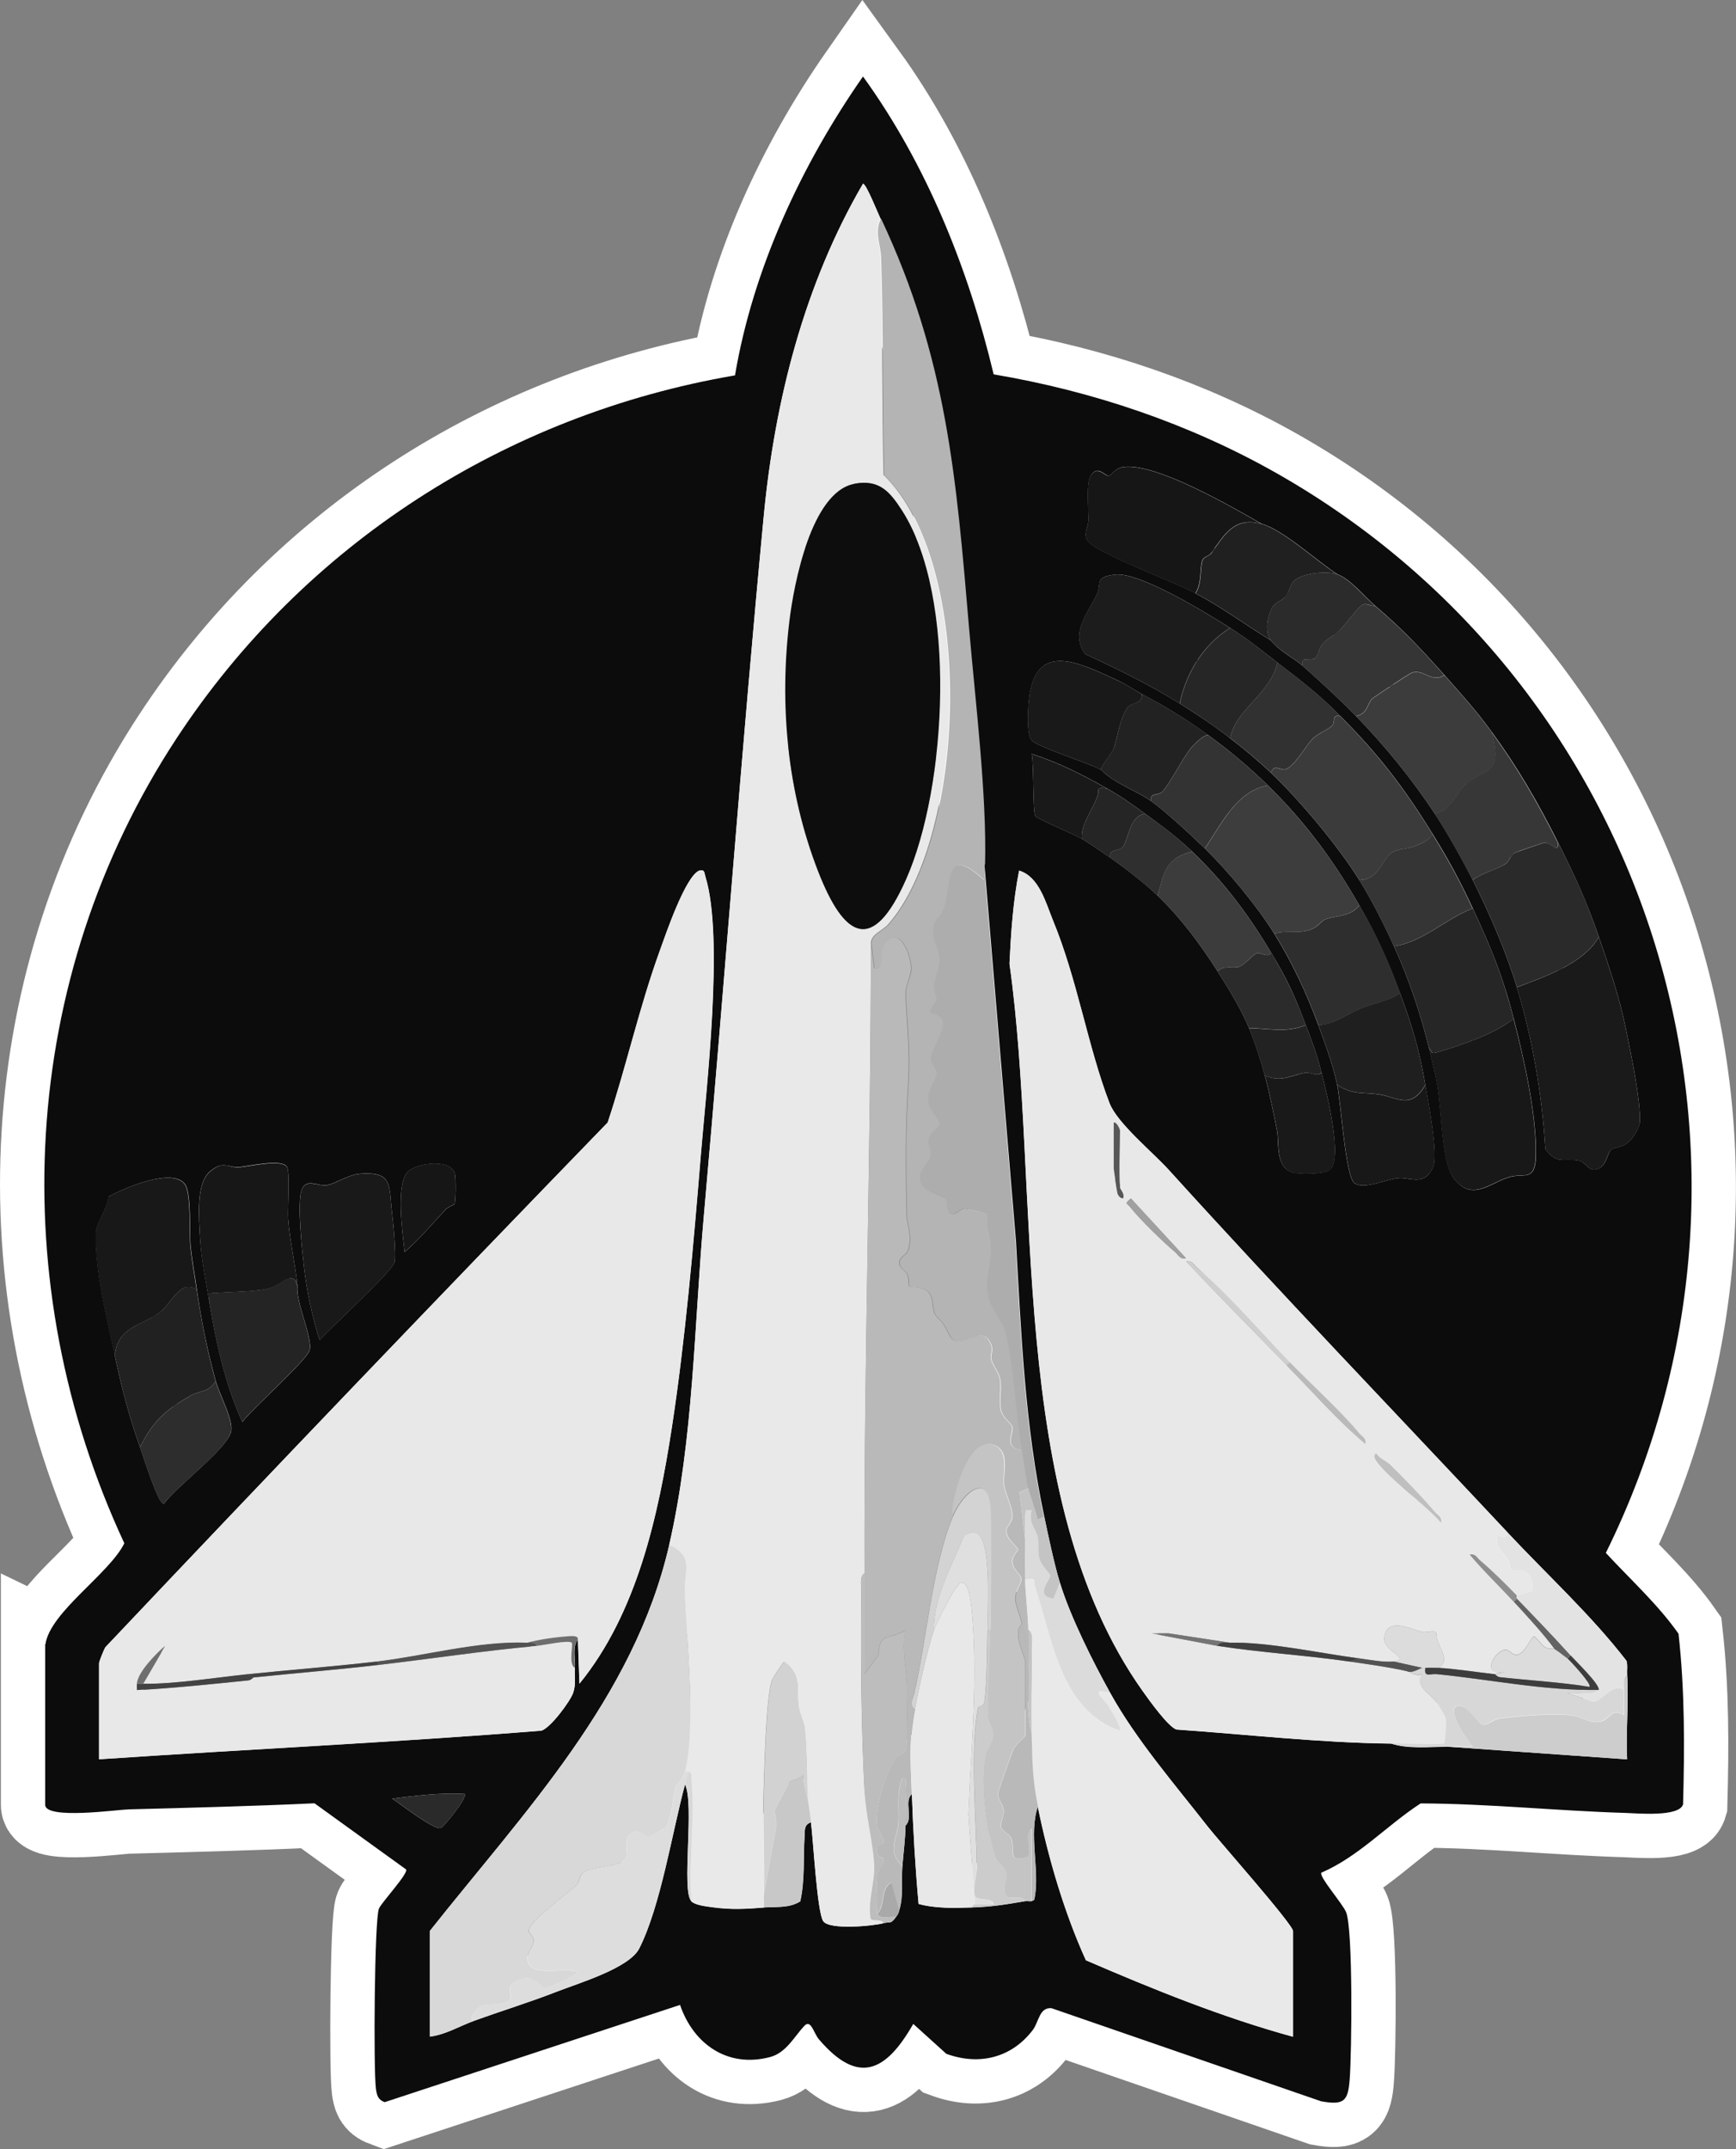 <?xml version="1.0" encoding="UTF-8"?><svg id="Layer_1" xmlns="http://www.w3.org/2000/svg" viewBox="0 0 137.11 169.71"><rect x="0" y="0" width="137.11" height="169.71" fill="#808080" stroke="none"/><defs><style>.cls-1{fill:#d8d8d8;}.cls-2{fill:#3b3b3b;}.cls-3{fill:#181818;}.cls-4{fill:#252525;}.cls-5{fill:#bdbdbd;}.cls-6{fill:#6f6f6f;}.cls-7{fill:#b4b4b4;}.cls-8{fill:#333;}.cls-9{fill:#313131;}.cls-10{fill:#575757;}.cls-11{fill:#2b2b2b;}.cls-12{fill:#434343;}.cls-13{fill:#a9a9a9;}.cls-14{fill:#636363;}.cls-15{fill:#747474;}.cls-16{fill:#b9b9b9;}.cls-17{fill:#3d3d3d;}.cls-18{fill:#191919;}.cls-19{fill:#1f1f1f;}.cls-20{fill:#262626;}.cls-21{fill:#1c1c1c;}.cls-22{fill:#ccc;}.cls-23{fill:#0d0d0d;}.cls-24{fill:#dfdfdf;}.cls-25{fill:#c4c4c4;}.cls-26{fill:#ddd;}.cls-27{fill:#3c3c3c;}.cls-28{fill:#cdcdcd;}.cls-29{fill:#bababa;}.cls-30{fill:#a0a0a0;}.cls-31{fill:#cecece;}.cls-32{fill:#222;}.cls-33{fill:#d3d3d3;}.cls-34{fill:#adadad;}.cls-35{fill:#1a1a1a;}.cls-36{fill:#202020;}.cls-37{fill:#242424;}.cls-38{fill:#373737;}.cls-39{fill:#2f2f2f;}.cls-40{fill:#404040;}.cls-41{fill:#525252;}.cls-42{fill:#e9e9e9;}.cls-43{fill:#8e8e8e;}.cls-44{fill:#dbdbdb;}.cls-45{fill:#dcdcdc;}.cls-46{fill:#353535;}.cls-47{fill:#c8c8c8;}.cls-48{fill:#e3e3e3;}.cls-49{fill:#d2d2d2;}.cls-50{fill:#2e2e2e;}.cls-51{fill:#2a2a2a;}.cls-52{fill:#212121;}.cls-53{fill:#6e6e6e;}.cls-54{stroke:#fff;stroke-miterlimit:10;stroke-width:7px;}.cls-54,.cls-55{fill:#0c0c0c;}.cls-56{fill:#d7d7d7;}.cls-57{fill:#e8e8e8;}.cls-58{fill:#2d2d2d;}.cls-59{fill:#bfbfbf;}.cls-60{fill:#161616;}.cls-61{fill:#171717;}.cls-62{fill:#535353;}</style></defs><path class="cls-54" d="M3.59,129.83c.36-2.53,5.05-5.57,6.23-7.97C.26,101.33,1.48,77.29,13.94,58.31c10.06-15.32,26-25.57,44.11-28.67,1.42-8.41,5.25-16.64,10.11-23.6,5.02,6.94,8.32,15.16,10.32,23.52,7.82,1.32,15.43,3.89,22.32,7.79,29.89,16.94,41.33,54.31,26.03,85.27,1.93,2.09,4.11,4.06,5.74,6.38.5,4.47.48,8.97.36,13.47-.3,1.02-3.6.71-4.57.68-5.37-.16-10.75-.73-16.16-.75-2.66,1.73-4.89,4.2-7.84,5.47-.21.3,1.71,2.48,1.96,3.13.55,1.4.44,11.11.28,13.17-.13,1.73-.43,2.08-2.26,1.75l-21.29-7.35c-.97-.09-1,1.09-1.48,1.72-1.67,2.2-4.24,2.83-6.83,1.88l-2.61-2.36c-2.16,3.78-4.34,4.86-7.45,1.22-.42-.49-.63-1.63-1.16-1.06-.78.83-1.43,2.13-2.71,2.46-3.37.88-6.05-1.05-7.1-4.12l-23.33,7.68c-.54-.2-.62-.56-.69-1.07-.2-1.49-.12-13.38.24-14.22.22-.5,2.36-2.8,2.14-3.09l-7.23-5.22c-4.91.23-9.78.35-14.69.48-.85.02-6.58.83-6.58-.36v-12.69ZM52.86,121.99c-2.79,12.1-11.46,21.07-18.91,30.48v8.34c1.24-.15,2.34-.83,3.48-1.24,2.17-.79,4.38-1.46,6.53-2.3,1.76-.68,5.75-1.87,6.53-3.42,1.69-3.34,2.6-9.19,3.61-12.94.77,1.47-.3,8.4.5,9.21.3.31,1.19.4,1.65.47,1.49.21,2.65.14,4.07.03.96-.07,2,.07,2.88-.48.38-1.69.23-3.42.34-5.13.03-.46-.06-.93.51-1.11.18,1.37.49,7.1.97,7.8s3.89.38,4.75.16c.56-.15.55.12,1-.5.15-.21.17-.24.25-.5.36-1.16.16-2.32.25-3.48s.22-2.05.25-3.23c.64-.58-.15-1.9.5-2.49.1,2.89.27,5.81.53,8.68,1.36.37,2.8.32,4.2.28,1.59-.05,2.69-.24,4.23-.5.16-.03.39.04.5,0,.25-.11.21-.1.25-.36.38-2.08-.5-5.01.24-7.1.82,4.03,2.1,8.39,3.8,12.13,5.33,2.3,10.75,4.5,16.36,6.04v-8.34c0-.53-5.84-7.11-6.71-8.22-2.65-3.39-5.66-6.85-7.72-10.57-1.38-2.48-3.16-6.02-3.98-8.71-.45-1.45-.92-3.69-1.24-5.23-1.53-7.14-1.83-14.48-2.24-21.77l-2.49-29.74c.16-5.46-.77-12.93-1.25-18.54-1.02-11.99-1.75-21.43-6.97-32.48-.2-.42-1.12-2.73-1.37-2.73-4.63,7.94-6.97,17.12-7.84,26.25-1.75,18.38-3.09,36.84-4.73,55.24-.76,8.54-.81,17.64-2.74,26ZM94.42,46.85c2.07,1.09,3.98,2.51,5.97,3.73.64.84,1.75,1.34,2.49,1.99,1.4,1.24,2.93,2.64,4.23,3.98,2.28,2.35,4.42,4.97,6.22,7.71,1.04,1.58,2.13,3.54,2.99,5.23,1.31,2.61,2.64,5.67,3.48,8.46,1.24,4.09,1.99,8.49,2.25,12.76.9,1.28,1.48.72,2.6.92.71.13.77,1,1.62.63.64-.28.68-1.27,1-1.5s.79-.08,1.38-.61c.34-.3.86-1.14.87-1.62.04-1.81-.7-5.26-1.08-7.16-.52-2.59-1.32-4.94-2.17-7.41-1-2.9-1.87-4.76-3.23-7.47-1.58-3.13-3.16-5.88-5.23-8.71-1.27-1.74-2.34-2.91-3.73-4.48-1.91-2.13-3.25-3.58-5.47-5.47-.83-.71-1.97-2.13-2.99-2.49-1.58-1.02-4.26-3.5-5.97-3.98-2.39-1.35-8.19-4.75-10.83-4.5-.78.07-1.04.7-1.24.71-.33.02-.84-.85-1.39-.08-.44.61-.21,2.62-.22,3.51,0,.66-.46,1.18-.03,1.74.71.94,6.89,3.25,8.48,4.09ZM97.15,49.58c-1.82-1.15-7.13-4.42-9.05-4.21-1.72.18-1.07.69-1.46,1.54-.69,1.51-2.14,3.03-.94,4.73,2.56,1.19,5.08,2.41,7.48,3.91,1.34.84,2.74,1.77,3.98,2.74,1.08.84,2.24,1.79,3.23,2.74,2.3,2.19,5.29,5.77,6.97,8.46,1,1.6,1.96,3.51,2.74,5.23,1.15,2.54,2.08,5.25,2.74,7.96.25,1.04.53,2.09.71,3.15.3,1.81.33,5.77,1.17,7.04,1.44,2.17,2.96.52,4.52.07,1.15-.33,2.02.4,2.07-1.68.07-3.19-.95-7.7-1.75-10.81-.87-3.38-1.79-5.61-3.23-8.71-1.08-2.31-1.9-3.82-3.23-5.97-2.25-3.63-4.21-6.19-7.22-9.21-1.8-1.81-3.02-2.73-4.98-4.23-1.34-1.03-2.22-1.78-3.73-2.74ZM90.19,54.81c-.62-.33-1.15-.72-1.82-1.04-3.31-1.53-6.78-3.31-7.14,1.9-.05.66-.12,2.31.23,2.77.41.52,4.59,1.83,5.5,2.34,1.06,1.1,2.83,1.65,3.98,2.49s3.14,2.66,4.23,3.73c1.87,1.84,4.08,4.5,5.47,6.72s2.59,4.79,3.48,7.22c.56,1.52,1.16,3.14,1.49,4.73.29,1.38.65,7.19,1.35,7.74.75.58,2.52-.34,3.6-.39.85-.04,1.98.65,2.63-.89.41-.97-.4-5.19-.62-6.47-.47-2.79-1.02-4.59-1.99-7.22-.97-2.62-1.84-4.54-3.23-6.97-2.02-3.52-4.31-6.62-7.22-9.46-1.47-1.44-3.06-2.77-4.73-3.98s-3.4-2.27-5.23-3.23ZM87.45,62.27c-1.91-1.08-3.86-2.08-5.97-2.74.19.83.07,4.52.3,4.92.1.18,3.1,1.45,3.68,1.79.67.4,1.58,1.03,2.24,1.49,1.17.82,2.72,2.01,3.73,2.99,1.83,1.76,3.37,3.83,4.73,5.97.9,1.41,1.84,2.94,2.49,4.48.44,1.04.95,2.63,1.24,3.73.37,1.37.69,2.97.97,4.38.17.86-.15,2.88,1.19,3.29.52.16,2.55.15,2.96-.18,1.12-.88-.31-6.4-.65-7.74-.39-1.58-.7-2.3-1.24-3.73-.91-2.4-1.42-3.52-2.74-5.72-1.78-2.98-3.71-5.56-6.22-7.96-1.28-1.22-2.33-1.97-3.73-2.99-1.05-.76-1.84-1.34-2.99-1.99ZM45.65,129.46l.12,3.48c4.56-5.6,6.23-13.29,7.31-20.31,1.05-6.87,1.7-14.42,2.27-21.37.45-5.42,1.84-17.24.37-22.03-.1-.32-.04-.6-.49-.49-1.1.45-2.66,5.07-3.12,6.34-1.61,4.44-2.63,9.07-4.11,13.55-13.31,13.73-26.54,27.54-39.68,41.44-.11.18-.49,1.13-.49,1.25v7.59c11.65-.79,23.3-1.33,34.94-2.26.74-.24,2.27-2.33,2.5-2.98.25-.72.08-1.29.14-1.98.05-.73-.23-1.68.25-2.24ZM109.85,137.67c1.32.45,3.07.27,4.48.25l14.18,1c-.11-2.2.14-4.53,0-6.72-.02-.35.05-.71-.05-1.06-2.79-3.61-6.27-6.8-9.4-10.14-8.92-9.51-17.99-18.95-26.75-28.62-1.25-1.38-4.07-3.69-4.68-5.27-1.73-4.51-2.52-9.73-4.47-14.44-.56-1.37-1.09-3.45-2.67-3.92-.48,2.42-.64,4.88-.76,7.35,2.51,17.82-.32,42.17,10.51,57.42.48.68,2.03,2.85,2.68,3.05,5.63.39,11.3,1.04,16.93,1.11ZM16.53,102.83c.55,3.2,1.25,6.49,2.61,9.45.75-1.01,5.08-4.86,5.31-5.65.28-.95-1.1-3.81-.95-5.05-.18-1.78-.61-3.57-.74-5.35-.06-.83.18-3.7-.11-4.12-.44-.63-2.98-.03-3.75.04-.9.07-1.28-.56-2.34.37-1.11.98-.84,3.74-.76,5.2.09,1.68.47,3.5.74,5.1ZM35.89,95.07c.12-.2.12-1.97.05-2.31-.23-1.3-2.89-.95-3.66-.3-1.08.92-.47,4.99-.32,6.4,1.18-1.02,2.18-2.23,3.24-3.36.21-.22.63-.33.69-.42ZM25.24,105.82c.87-.98,5.68-5.37,5.92-6.15.15-.49-.11-3.23-.2-3.93-.26-2.13.12-3.26-2.54-3.06-.91.07-1.96.8-2.62.9-.71.11-1.67-.64-2,.46s.05,4.6.2,5.92c.22,1.98.65,3.95,1.24,5.85ZM9.07,107.06c.58,2.67,1.07,4.62,1.99,7.22.22.61,1.43,4.48,1.87,4.47.98-1.35,4.9-4.27,5.31-5.65.26-.9-.89-2.93-1.2-4.05-.65-2.34-1.15-4.8-1.49-7.22-.16-1.11-.37-2.25-.49-3.36-.11-1.01.09-4.31-.47-5-1.05-1.29-4.82.37-6.01,1.01-.09,1.03-1,2.08-1.01,2.99-.03,3.05.87,6.62,1.52,9.59ZM36.69,141.65c-1.92-.11-3.82.14-5.72.37.66.42,3.23,2.44,3.82,2.33.25-.05,2.17-2.45,1.9-2.7Z"/><path class="cls-55" d="M3.59,129.83c.36-2.53,5.05-5.57,6.23-7.97C.26,101.33,1.48,77.29,13.94,58.31c10.06-15.32,26-25.57,44.11-28.67,1.42-8.41,5.25-16.64,10.11-23.6,5.02,6.94,8.32,15.16,10.32,23.52,7.82,1.32,15.43,3.89,22.32,7.79,29.89,16.94,41.33,54.31,26.03,85.27,1.93,2.09,4.11,4.06,5.74,6.38.5,4.47.48,8.97.36,13.47-.3,1.02-3.6.71-4.57.68-5.37-.16-10.75-.73-16.16-.75-2.66,1.73-4.89,4.2-7.84,5.47-.21.3,1.71,2.48,1.96,3.13.55,1.4.44,11.11.28,13.17-.13,1.73-.43,2.08-2.26,1.75l-21.29-7.35c-.97-.09-1,1.09-1.48,1.72-1.67,2.2-4.24,2.83-6.83,1.88l-2.61-2.36c-2.16,3.78-4.34,4.86-7.45,1.22-.42-.49-.63-1.63-1.16-1.06-.78.83-1.43,2.13-2.71,2.46-3.37.88-6.05-1.05-7.1-4.12l-23.33,7.68c-.54-.2-.62-.56-.69-1.07-.2-1.49-.12-13.38.24-14.22.22-.5,2.36-2.8,2.14-3.09l-7.23-5.22c-4.91.23-9.78.35-14.69.48-.85.02-6.58.83-6.58-.36v-12.69ZM52.86,121.99c-2.79,12.1-11.46,21.07-18.91,30.48v8.34c1.24-.15,2.34-.83,3.48-1.24,2.17-.79,4.38-1.46,6.53-2.3,1.76-.68,5.75-1.87,6.53-3.42,1.69-3.34,2.6-9.19,3.61-12.94.77,1.47-.3,8.4.5,9.21.3.31,1.19.4,1.65.47,1.49.21,2.65.14,4.07.03.96-.07,2,.07,2.88-.48.38-1.69.23-3.42.34-5.13.03-.46-.06-.93.51-1.11.18,1.37.49,7.1.97,7.8s3.89.38,4.75.16c.56-.15.55.12,1-.5.15-.21.17-.24.25-.5.36-1.16.16-2.32.25-3.48s.22-2.05.25-3.23c.64-.58-.15-1.9.5-2.49.1,2.89.27,5.81.53,8.68,1.36.37,2.8.32,4.2.28,1.59-.05,2.69-.24,4.23-.5.16-.03.39.04.5,0,.25-.11.21-.1.25-.36.38-2.08-.5-5.01.24-7.1.82,4.03,2.1,8.39,3.8,12.13,5.33,2.3,10.75,4.5,16.36,6.04v-8.34c0-.53-5.84-7.11-6.71-8.22-2.65-3.39-5.66-6.85-7.72-10.57-1.38-2.48-3.16-6.02-3.98-8.71-.45-1.45-.92-3.69-1.24-5.23-1.53-7.14-1.83-14.48-2.24-21.77l-2.49-29.74c.16-5.46-.77-12.93-1.25-18.54-1.02-11.99-1.75-21.43-6.97-32.48-.2-.42-1.12-2.73-1.37-2.73-4.63,7.94-6.97,17.12-7.84,26.25-1.75,18.38-3.09,36.84-4.73,55.24-.76,8.54-.81,17.64-2.74,26ZM94.42,46.85c2.07,1.09,3.98,2.51,5.97,3.73.64.84,1.75,1.34,2.49,1.99,1.4,1.24,2.93,2.64,4.23,3.98,2.28,2.35,4.42,4.97,6.22,7.71,1.04,1.58,2.13,3.54,2.99,5.23,1.31,2.61,2.64,5.67,3.48,8.46,1.24,4.09,1.99,8.49,2.25,12.76.9,1.28,1.48.72,2.6.92.71.13.77,1,1.62.63.64-.28.68-1.27,1-1.5s.79-.08,1.38-.61c.34-.3.86-1.14.87-1.62.04-1.81-.7-5.26-1.08-7.16-.52-2.59-1.32-4.94-2.17-7.41-1-2.9-1.87-4.76-3.23-7.47-1.58-3.13-3.16-5.88-5.23-8.71-1.27-1.74-2.34-2.91-3.73-4.48-1.91-2.13-3.25-3.58-5.47-5.47-.83-.71-1.97-2.13-2.99-2.49-1.58-1.02-4.26-3.5-5.97-3.98-2.39-1.35-8.19-4.75-10.83-4.5-.78.07-1.04.7-1.24.71-.33.02-.84-.85-1.39-.08-.44.61-.21,2.62-.22,3.51,0,.66-.46,1.18-.03,1.74.71.94,6.89,3.25,8.48,4.09ZM97.15,49.58c-1.82-1.15-7.13-4.42-9.05-4.21-1.72.18-1.07.69-1.46,1.54-.69,1.51-2.14,3.03-.94,4.73,2.56,1.19,5.08,2.41,7.48,3.91,1.34.84,2.74,1.77,3.98,2.74,1.08.84,2.24,1.79,3.23,2.74,2.3,2.19,5.29,5.77,6.97,8.46,1,1.6,1.96,3.51,2.74,5.23,1.15,2.54,2.08,5.25,2.74,7.96.25,1.04.53,2.09.71,3.15.3,1.81.33,5.77,1.17,7.04,1.44,2.17,2.96.52,4.52.07,1.15-.33,2.02.4,2.07-1.68.07-3.19-.95-7.7-1.75-10.81-.87-3.38-1.79-5.61-3.23-8.71-1.08-2.31-1.9-3.82-3.23-5.97-2.25-3.63-4.21-6.19-7.22-9.21-1.8-1.81-3.02-2.73-4.98-4.23-1.34-1.03-2.22-1.78-3.73-2.74ZM90.19,54.81c-.62-.33-1.15-.72-1.82-1.04-3.31-1.53-6.78-3.31-7.14,1.9-.05.66-.12,2.31.23,2.77.41.52,4.59,1.83,5.5,2.34,1.06,1.1,2.83,1.65,3.98,2.49s3.14,2.66,4.23,3.73c1.87,1.84,4.08,4.5,5.47,6.72s2.59,4.79,3.48,7.22c.56,1.52,1.16,3.14,1.49,4.73.29,1.38.65,7.19,1.35,7.74.75.58,2.52-.34,3.6-.39.85-.04,1.98.65,2.63-.89.41-.97-.4-5.19-.62-6.47-.47-2.79-1.02-4.59-1.99-7.22-.97-2.62-1.84-4.54-3.23-6.97-2.02-3.52-4.31-6.62-7.22-9.46-1.47-1.44-3.06-2.77-4.73-3.98s-3.4-2.27-5.23-3.23ZM87.45,62.27c-1.91-1.08-3.86-2.08-5.97-2.74.19.83.07,4.52.3,4.92.1.18,3.1,1.45,3.68,1.79.67.4,1.58,1.03,2.24,1.49,1.17.82,2.72,2.01,3.73,2.99,1.83,1.76,3.37,3.83,4.73,5.97.9,1.41,1.84,2.94,2.49,4.48.44,1.04.95,2.63,1.24,3.73.37,1.37.69,2.97.97,4.38.17.86-.15,2.88,1.19,3.29.52.16,2.55.15,2.96-.18,1.12-.88-.31-6.4-.65-7.74-.39-1.58-.7-2.3-1.24-3.73-.91-2.4-1.42-3.52-2.74-5.72-1.78-2.98-3.71-5.56-6.22-7.96-1.28-1.22-2.33-1.97-3.73-2.99-1.05-.76-1.84-1.34-2.99-1.99ZM45.65,129.46l.12,3.48c4.56-5.6,6.23-13.29,7.31-20.31,1.05-6.87,1.7-14.42,2.27-21.37.45-5.42,1.84-17.24.37-22.03-.1-.32-.04-.6-.49-.49-1.1.45-2.66,5.07-3.12,6.34-1.61,4.44-2.63,9.07-4.11,13.55-13.31,13.73-26.54,27.54-39.68,41.44-.11.18-.49,1.13-.49,1.25v7.59c11.65-.79,23.3-1.33,34.94-2.26.74-.24,2.27-2.33,2.5-2.98.25-.72.08-1.29.14-1.98.05-.73-.23-1.68.25-2.24ZM109.85,137.67c1.32.45,3.07.27,4.48.25l14.18,1c-.11-2.2.14-4.53,0-6.72-.02-.35.05-.71-.05-1.06-2.79-3.61-6.27-6.8-9.4-10.14-8.92-9.51-17.99-18.95-26.75-28.62-1.25-1.38-4.07-3.69-4.68-5.27-1.73-4.51-2.52-9.73-4.47-14.44-.56-1.37-1.09-3.45-2.67-3.92-.48,2.42-.64,4.88-.76,7.35,2.51,17.82-.32,42.17,10.51,57.42.48.68,2.03,2.85,2.68,3.05,5.63.39,11.3,1.04,16.93,1.11ZM16.53,102.83c.55,3.2,1.25,6.49,2.61,9.45.75-1.01,5.08-4.86,5.31-5.65.28-.95-1.1-3.81-.95-5.05-.18-1.78-.61-3.57-.74-5.35-.06-.83.18-3.7-.11-4.12-.44-.63-2.98-.03-3.75.04-.9.07-1.28-.56-2.34.37-1.11.98-.84,3.74-.76,5.2.09,1.68.47,3.5.74,5.1ZM35.89,95.07c.12-.2.12-1.97.05-2.31-.23-1.3-2.89-.95-3.66-.3-1.08.92-.47,4.99-.32,6.4,1.18-1.02,2.18-2.23,3.24-3.36.21-.22.63-.33.69-.42ZM25.24,105.82c.87-.98,5.68-5.37,5.92-6.15.15-.49-.11-3.23-.2-3.93-.26-2.13.12-3.26-2.54-3.06-.91.07-1.96.8-2.62.9-.71.11-1.67-.64-2,.46s.05,4.6.2,5.92c.22,1.98.65,3.95,1.24,5.85ZM9.07,107.06c.58,2.67,1.07,4.62,1.99,7.22.22.61,1.43,4.48,1.87,4.47.98-1.35,4.9-4.27,5.31-5.65.26-.9-.89-2.93-1.2-4.05-.65-2.34-1.15-4.8-1.49-7.22-.16-1.11-.37-2.25-.49-3.36-.11-1.01.09-4.31-.47-5-1.05-1.29-4.82.37-6.01,1.01-.09,1.03-1,2.08-1.01,2.99-.03,3.05.87,6.62,1.52,9.59ZM36.69,141.65c-1.92-.11-3.82.14-5.72.37.66.42,3.23,2.44,3.82,2.33.25-.05,2.17-2.45,1.9-2.7Z"/><path class="cls-57" d="M45.4,131.7c-.05.69.11,1.27-.14,1.98-.22.65-1.76,2.74-2.5,2.98-11.64.93-23.29,1.47-34.94,2.26v-7.59c0-.13.38-1.07.49-1.25,13.14-13.89,26.37-27.7,39.68-41.44,1.49-4.48,2.5-9.11,4.11-13.55.46-1.27,2.02-5.88,3.12-6.34.45-.11.39.17.49.49,1.47,4.78.07,16.61-.37,22.03-.57,6.94-1.22,14.5-2.27,21.37-1.07,7.02-2.75,14.72-7.31,20.31l-.12-3.48c.06-.36-.59-.27-.87-.25-.9.06-2.25.25-3.11.5-3.88-.15-8.16,1.06-11.94,1.49-3.38.39-6.82.65-10.2,1-2.51.26-5.77.78-8.21.75l1.74-2.99c-.72.59-2.17,2.09-2.24,2.99-.01.16,0,.33,0,.5,2.93-.16,5.88-.47,8.81-.77.21-.02.35-.22.4-.23,3.3-.34,6.64-.61,9.95-1,4.15-.48,8.28-1.12,12.44-1.49.52-.05,2.51-.48,2.74-.25.15.15-.29,1.69.25,1.99Z"/><path class="cls-42" d="M69.53,17.23c-.55,1.1-.02,2.05.01,3.1.19,5.71.11,11.46.24,17.17,7.23,6.99,6.53,28.44.38,35.47-.49.56-1.34.76-1.38,1.49,0,16.58-.55,33.19-.5,49.77-.41.26-.25.94-.25,1.37-.06,5.07-.02,10.87.26,15.93.1,1.85.75,4.29.76,5.98.01,1.21-.52,2.67-.29,3.96.06.31.89-.01,1.01.39-.86.23-4.26.55-4.75-.16s-.79-6.44-.97-7.8c-.08-.59-.15-1.16-.25-1.74-.12-1.77-.06-3.86-.25-5.6-.07-.66-.39-1.16-.48-1.76-.22-1.38.32-2.52-1.14-3.58-.09,0-.93,1.32-.98,1.5-.47,1.49-.59,7.21-.65,9.06-.08,2.61.08,5.24.01,7.85-.05.3.04.68,0,1-1.43.11-2.58.18-4.07-.03-.46-.06-1.34-.16-1.65-.47-.23-3.08.3-6.57.01-9.6-.02-.23.05-.58-.26-.61h-.25c.89-3.41.13-10.57-.02-14.31-.06-1.45.78-2.71-1.22-3.6,1.93-8.36,1.98-17.46,2.74-26,1.63-18.4,2.98-36.86,4.73-55.24.87-9.13,3.2-18.31,7.84-26.25.25,0,1.17,2.31,1.37,2.73ZM67.48,38.2c-3.4.63-4.78,7.92-5.13,10.79-.81,6.68-.17,13.53,2.27,19.81,2.07,5.31,4.31,6.57,6.95.6,3.22-7.27,4.06-22.29-.34-29.11-.97-1.5-1.81-2.46-3.75-2.1Z"/><path class="cls-57" d="M119.05,121c-.1.63-.73.21-.74.25-.43.84.42,1.38.76,1.86.18.27.2.77.27.83.35.29,1.63-.54,1.71,1.65l-1.25.38c-.79-.82-2-2.02-2.86-2.74-.28-.24-.4-.6-.87-.49,1.09,1.3,2.33,2.48,3.48,3.73s2.25,2.41,3.23,3.73c-.07-.04-.46.02-.73-.13s-.79-.86-.89-.86c-.22,0-.79,1.53-1.45,1.45-.27-.03-.58-.41-.79-.4-.92.06-2.11,2.26.12,1.68l-.99.25c-1.38-.15-3.19-.44-4.48-.5,1.2-.58-.22-1.77-.12-2.75-.16-.28-.75,0-1.12-.08-.95-.23-2.83-1.23-3,.49-.1,1.01,2.21,1.63.76,1.85-.92.07-1.83-.13-2.74-.25-3.09-.41-7.2-1.31-10.2-1.24l-4.85-.74h-1.36s5.22.99,5.22.99c3.46.54,6.99.74,10.45,1.24,1.44.21,3.07.43,4.48.75.32.07.72.45,1.24.25-.66.98.67,1.49,1.24,2.37.17.26.56.9.63,1.14.08.3-.06,1.89-.12,1.96-.15.15-3.63,0-4.23,0-5.64-.06-11.31-.72-16.93-1.11-.65-.2-2.19-2.36-2.68-3.05-10.82-15.25-7.99-39.6-10.51-57.42.12-2.47.28-4.93.76-7.35,1.58.47,2.11,2.55,2.67,3.92,1.94,4.72,2.74,9.94,4.47,14.44.61,1.59,3.43,3.89,4.68,5.27,8.76,9.67,17.83,19.1,26.75,28.62ZM88.45,93.75c-.1-1.42,0-3.03,0-4.48,0-.12-.31-.77-.5-.62v3.61c0,.1.26,1.78.3,1.94.05.2.22.42.44.42.15-.37-.23-.69-.25-.87ZM93.67,99.35l-4.35-4.72c-.56.46-.31.35,0,.75.73.93,2.56,2.7,3.48,3.48.28.24.4.6.87.49ZM101.63,107.81c2.05,2.09,3.99,4.31,6.22,6.22.11-.47-.26-.59-.49-.87-1.55-1.83-3.75-3.81-5.47-5.6-2.29-2.37-4.86-5.38-7.34-7.47-.28-.24-.41-.6-.87-.49,2.61,2.77,5.3,5.49,7.96,8.21ZM109.76,115.61c-.29-.28-.78-.45-1.03-.83-.18-.04-.17.26-.12.37.48,1.08,4.28,3.94,5.22,5.1.11-.47-.26-.59-.49-.87-.93-1.1-2.53-2.75-3.57-3.77Z"/><path class="cls-16" d="M68.79,74.47l.25,1.99c.89.14.29-1.08.77-1.84,1.11-1.75,2.08.64,2.14,1.75.04.67-.47,1.43-.44,2.2.11,2.35.37,4.51.21,6.97-.23,3.5-.2,6.92-.12,10.43.02.75.46,1.58.12,2.71-.1.35-.59.55-.67.84-.16.6.4.72.59,1.09.15.31.08.86.16.95.12.13,1.12-.07,1.58.54.37.49.22,1.3.45,1.66.41.65.49.29,1.08,1.56.81,1.73,2.57-1.15,3.35.86.19.49-.09.82.02,1.19.16.56.59.96.69,1.57.12.78-.11,1.64.07,2.42.14.63.83,1.01.89,1.32.1.6-.73,1.62.8,1.84.17.92.3,2.13.5,2.99l-.7.31.45,3.92c-.02.99-.02,2,0,2.99.03,1.31.22,2.6.25,3.98.01.58,0,1.16,0,1.74-.3-.68-.34-1.49-.5-2.24-.13-.62-.5-1.5-.52-1.87-.05-.74.53-1.36.47-1.7s-.69-.72-.71-1.31c-.02-.54.45-.84.45-.98,0-.2-.96-.81-.93-1.49.02-.38.5-.63.48-1.21-.01-.72-.64-1.84-.68-2.58-.05-.86.59-2.87-1.19-3.06s-2.98,4.31-2.85,5.73c-1.61,3.86-2.08,9.79-3.06,13.99-.08.36-.42.93.07,1.19-.5,2.74-.34,4.03-.25,6.72-.64.58.15,1.9-.5,2.49.02-.94.04-1.92,0-2.86-.01-.3.19-.93-.25-.87-.49,1.25-.23,2.33-.31,3.53-.09,1.29-.95,2.18.31,3.44-.09,1.16.11,2.33-.25,3.48l-.62-2.23c-.92.56-.42,1.77-1.12,2.48-.09-.26-.05-2.69.01-3.1.07-.45.56-.74.5-1.24-.01-.12-.76-.03-.51-.98.05-.17.5-.16.51-.29.06-.49-.42-.81-.5-1.25-.26-1.4.67-4.28,1.48-5.48.17-.25.69-.27.76-.53.17-.68.11-3.93.1-4.93,0-1.55-.44-3.04-.11-4.6-1.19.83-2.1.07-2.13,1.97l-1.1,1.51c0-2.65,0-5.31,0-7.96-.06-16.58.5-33.19.5-49.77Z"/><path class="cls-42" d="M80.98,124.73c.99-.12.59.04.77.58,1.38,4.11,2,9.75,6.69,11.36.21-.21-.72-1.68-.9-1.96-.38-.61-1.63-1.47.15-1.02,2.07,3.71,5.07,7.17,7.72,10.57.87,1.11,6.71,7.69,6.71,8.22v8.34c-5.61-1.54-11.03-3.74-16.36-6.04-1.7-3.74-2.98-8.09-3.8-12.13-.45-2.21-.44-3.5-.5-5.72s.03-4.57,0-6.85c0-.42.16-1.11-.25-1.37-.03-1.38-.22-2.67-.25-3.98Z"/><path class="cls-7" d="M77.75,68.25c-.01.41.01.83,0,1.24-3.14-2.88-2.53.19-3.15,2.2-.18.59-.74.9-.83,1.42-.2,1.08.49,1.81.48,2.7,0,.59-.37,1.4-.45,2.05-.05.39.26.76.18,1.16-.05.23-.62.68-.45.92.05.07.95.09,1.01.89.04.52-.98,2.24-1,2.72-.02.44.49.8.48,1.24,0,.41-.71,1.19-.69,2,.01.92.99,1.65.94,1.95-.04.25-.75.67-.87,1.14s.21.91.15,1.37c-.08.62-1.46,1.38-.53,2.53.2.24,1.65.81,1.71.89.16.21,0,1.11.44,1.2.31.06.71-.42,1.03-.45.09,0,1.75.39,1.82.46.1.1-.07.78.02,1.09.72,2.55-.35,3.4.05,5.43.19.96,1.17,2.05,1.33,2.66.71,2.78.82,6.65,1.35,9.47-1.54-.21-.7-1.24-.8-1.84-.05-.31-.74-.69-.89-1.32-.18-.78.06-1.64-.07-2.42-.1-.62-.53-1.02-.69-1.57-.11-.37.17-.7-.02-1.19-.78-2-2.54.88-3.35-.86-.6-1.28-.67-.92-1.08-1.56-.23-.36-.09-1.17-.45-1.66-.46-.61-1.45-.41-1.58-.54-.09-.09,0-.64-.16-.95-.19-.37-.75-.49-.59-1.09.08-.29.57-.49.67-.84.34-1.14-.11-1.97-.12-2.71-.08-3.51-.12-6.93.12-10.43.16-2.45-.1-4.62-.21-6.97-.04-.77.48-1.54.44-2.2-.06-1.11-1.03-3.5-2.14-1.75-.48.76.12,1.98-.77,1.84l-.25-1.99c.04-.73.88-.92,1.38-1.49,6.15-7.03,6.85-28.48-.38-35.47-.14-5.72-.05-11.46-.24-17.17-.03-1.05-.56-2-.01-3.1,5.21,11.05,5.95,20.48,6.97,32.48.48,5.61,1.4,13.08,1.25,18.54Z"/><path class="cls-1" d="M52.86,121.99c2,.89,1.17,2.15,1.22,3.6.15,3.75.91,10.9.02,14.31-.16.6-.71,1.1-.73,1.18-.19.59-.35,2.8-.83,3.24-.06.05-1.22.74-1.3.75-.29.02-.78-.7-1.37-.32-.79.5-.11,1.57-.46,2.02-.56.71-2.6.54-3.35,1.09-.33.24-.28.73-.55,1-.66.65-3.83,2.91-3.76,3.62.02.19.39.43.4.75.02.44-.55.88-.5,1.48.13,1.53,2.98.56,3.99,1.01-.25.36-2.47,1.31-2.62,1.3-.31-.03-.75-1.04-1.79-.74-1.59.46-.7,1.22-.92,1.56-.38.57-1.87.33-2.33.56-.06.03-1.17,1.02-.56,1.18-1.14.41-2.24,1.09-3.48,1.24v-8.34c7.46-9.41,16.12-18.38,18.91-30.48Z"/><path class="cls-34" d="M80.73,114.53c-.53-2.82-.64-6.68-1.35-9.47-.16-.61-1.14-1.71-1.33-2.66-.4-2.03.67-2.88-.05-5.43-.09-.31.08-.99-.02-1.09-.06-.07-1.72-.47-1.82-.46-.32.03-.72.51-1.03.45-.44-.09-.27-.99-.44-1.2-.06-.08-1.51-.64-1.71-.89-.92-1.15.45-1.9.53-2.53.06-.46-.28-.9-.15-1.37s.83-.89.87-1.14c.05-.3-.92-1.03-.94-1.95-.01-.81.69-1.58.69-2,0-.45-.49-.8-.48-1.24.02-.48,1.04-2.2,1-2.72-.06-.8-.96-.82-1.01-.89-.17-.24.4-.7.45-.92.09-.4-.23-.77-.18-1.16.08-.65.44-1.46.45-2.05.01-.88-.68-1.62-.48-2.7.1-.52.65-.82.83-1.42.62-2.01.01-5.09,3.15-2.2.01-.41,0-.83,0-1.24l2.49,29.74c.41,7.29.71,14.63,2.24,21.77l-.49.25c-.21-.85-.55-1.63-.75-2.49s-.32-2.06-.5-2.99Z"/><path class="cls-35" d="M126.27,73.97c.85,2.47,1.65,4.82,2.17,7.41.38,1.9,1.12,5.34,1.08,7.16,0,.48-.53,1.32-.87,1.62-.59.53-1.04.37-1.38.61s-.37,1.21-1,1.5c-.84.37-.9-.5-1.62-.63-1.13-.21-1.71.35-2.6-.92-.26-4.27-1.01-8.67-2.25-12.76,2.14-.82,5.3-1.86,6.47-3.98Z"/><path class="cls-57" d="M77,150.36c-.11.01-.22.13-.25.25-1.4.04-2.85.1-4.2-.28-.26-2.88-.43-5.79-.53-8.68-.09-2.69-.25-3.98.25-6.72.32-1.77.95-4.55,1.49-6.22.19-.57,1.73-3.64,2.12-3.73.63-.15.79,1.47.84,1.9.56,5.34-.02,11.05-.23,16.4l.51,7.08Z"/><path class="cls-26" d="M54.35,139.91c-.08.33-.16.67-.25,1-1.01,3.75-1.92,9.6-3.61,12.94-.78,1.55-4.77,2.73-6.53,3.42-2.15.84-4.36,1.52-6.53,2.3-.62-.16.5-1.15.56-1.18.46-.23,1.95.01,2.33-.56.22-.34-.67-1.1.92-1.56,1.04-.3,1.48.71,1.79.74.15.01,2.37-.95,2.62-1.3-1.01-.45-3.85.52-3.99-1.01-.05-.61.52-1.04.5-1.48-.02-.32-.38-.56-.4-.75-.07-.71,3.1-2.97,3.76-3.62.27-.27.23-.76.55-1,.75-.55,2.78-.37,3.35-1.09.35-.45-.33-1.52.46-2.02.59-.37,1.08.35,1.37.32.07,0,1.24-.69,1.3-.75.48-.44.64-2.65.83-3.24.02-.08.58-.58.73-1.18h.25Z"/><path class="cls-3" d="M112.83,82.68c.31.44.14.57.74.39,1.92-.57,4.45-1.42,5.97-2.63.81,3.12,1.83,7.63,1.75,10.81-.05,2.09-.92,1.35-2.07,1.68-1.56.45-3.08,2.1-4.52-.07-.84-1.26-.87-5.23-1.17-7.04-.18-1.06-.45-2.11-.71-3.15Z"/><path class="cls-2" d="M105.86,56.55c3,3.02,4.97,5.58,7.22,9.21.16.47-1.05.94-1.32,1.05-.59.23-1.22.17-1.76.47-.87.48-.99,2.17-2.64,2.21-1.68-2.69-4.67-6.27-6.97-8.46.21-.78.83-.11,1.19-.29.79-.4,1.43-1.68,2.03-2.33.49-.53,1.28-.78,1.59-1.09s-.07-.93.66-.76Z"/><path class="cls-17" d="M100.14,62.02c2.9,2.84,5.2,5.94,7.22,9.46-.72.96-1.93.79-2.73,1.13-.26.11-.53.53-1,.74-1,.43-1.97.08-2.99.37-1.39-2.21-3.61-4.88-5.47-6.72,1.29-1.91,2.5-4.55,4.98-4.98Z"/><path class="cls-60" d="M99.64,41.37c-2.14-.6-2.92.8-3.98,2.3-.17.24-.61.28-.71.59-.21.68-.02,1.78-.54,2.58-1.59-.84-7.78-3.15-8.48-4.09-.42-.56.03-1.08.03-1.74,0-.89-.22-2.9.22-3.51.55-.76,1.06.11,1.39.08.19-.01.46-.64,1.24-.71,2.64-.25,8.44,3.15,10.83,4.5Z"/><path class="cls-25" d="M80.73,128.21c-.87.79.25,2.48.25,3.11v5.72c0,.07-.76.68-.94,1.05-.12.26-1.22,3.35-1.23,3.54-.02.46.43.86.45,1.38.02.43-.27.92-.22,1.22.07.36.67.58.81.9.22.49.02,1.09.24,1.5.15.28,1.05,0,1.1-.04.26-.28-.34-1.95.28-2.21v5.72c-.1.04-.34-.03-.5,0-.29-.53-1.22,0-1.52-.4-.36-.47.15-1.32-.01-1.91-.1-.37-.69-.67-.85-1.16-.66-2.02-1.15-5.77-.77-7.86.11-.61.62-1.11.64-1.76.03-.61-.39-1.04-.41-1.5-.11-2.07.16-4.64.17-6.81.01-3.18.08-6.3,0-9.32-.08-3.35-2.19-1.57-3,.36-.13-1.42,1.12-5.91,2.85-5.73s1.14,2.2,1.19,3.06c.04.75.67,1.86.68,2.58.01.58-.46.83-.48,1.21-.04.68.93,1.29.93,1.49,0,.14-.47.44-.45.98.02.59.65.97.71,1.31s-.52.96-.47,1.7c.02.37.39,1.24.52,1.87Z"/><path class="cls-3" d="M15.54,101.84c-1.35-.86-1.93,1.08-3,1.85-1.38,1-3.3,1.1-3.47,3.38-.65-2.96-1.55-6.54-1.52-9.59.01-.91.92-1.96,1.01-2.99,1.19-.65,4.96-2.3,6.01-1.01.56.69.36,3.99.47,5,.12,1.11.33,2.25.49,3.36Z"/><path class="cls-27" d="M114.08,53.32c1.4,1.57,2.46,2.74,3.73,4.48.95,3.57-.54,2.74-2.12,4.22-.72.67-.96,1.86-2.36,2.25-1.8-2.74-3.94-5.36-6.22-7.71.92-.21.87-.96,1.25-1.36.13-.14,2.98-2.02,3.16-2.08.99-.29,1.51.84,2.56.2Z"/><path class="cls-18" d="M25.24,105.82c-.59-1.9-1.02-3.87-1.24-5.85-.15-1.32-.52-4.84-.2-5.92s1.29-.36,2-.46c.67-.1,1.71-.84,2.62-.9,2.66-.2,2.28.93,2.54,3.06.09.7.35,3.44.2,3.93-.23.77-5.05,5.17-5.92,6.15Z"/><path class="cls-51" d="M116.31,69.49c.67-.53,2.03-.89,2.59-1.27.35-.25.41-.75.83-.92.2-.08,2.11-.73,2.23-.75.59-.07,1.19.97,1.08-.05,1.37,2.7,2.24,4.56,3.23,7.47-1.17,2.12-4.32,3.17-6.47,3.98-.84-2.79-2.17-5.85-3.48-8.46Z"/><path class="cls-21" d="M97.15,49.58c-2.13,1.34-3.46,3.53-3.98,5.97-2.39-1.5-4.91-2.72-7.48-3.91-1.2-1.7.25-3.23.94-4.73.39-.85-.26-1.35,1.46-1.54,1.93-.2,7.24,3.06,9.05,4.21Z"/><path class="cls-61" d="M23.5,101.59c-.33-1.46-1.24-.04-2.42.19s-2.74.22-3.93.31c-.77.06-.64-.12-.61.75-.28-1.6-.66-3.42-.74-5.1-.07-1.46-.35-4.22.76-5.2s1.44-.3,2.34-.37c.77-.06,3.31-.67,3.75-.04.29.42.05,3.29.11,4.12.13,1.78.57,3.57.74,5.35Z"/><path class="cls-20" d="M119.55,80.44c-1.53,1.21-4.05,2.06-5.97,2.63-.6.18-.43.05-.74-.39-.66-2.71-1.59-5.42-2.74-7.96,2.35-.36,4.05-2.17,6.22-2.99,1.45,3.1,2.36,5.33,3.23,8.71Z"/><path class="cls-52" d="M15.54,101.84c.35,2.41.84,4.87,1.49,7.22-.55.91-1.23.72-1.97,1.14-1.97,1.12-2.99,2.02-4,4.08-.92-2.59-1.41-4.55-1.99-7.22.17-2.27,2.09-2.38,3.47-3.38,1.07-.77,1.66-2.71,3-1.85Z"/><path class="cls-37" d="M16.53,102.83c-.03-.87-.16-.69.61-.75,1.2-.09,2.79-.08,3.93-.31s2.09-1.65,2.42-.19c-.14,1.24,1.23,4.1.95,5.05-.23.79-4.56,4.64-5.31,5.65-1.36-2.96-2.06-6.25-2.61-9.45Z"/><path class="cls-50" d="M110.59,78.45c-.92.58-2.1.78-3.15,1.2-.98.39-2.09,1.27-3.31,1.29-.89-2.42-2.1-5.02-3.48-7.22,1.01-.3,1.99.06,2.99-.37.48-.21.74-.63,1-.74.8-.34,2.01-.17,2.73-1.13,1.39,2.43,2.27,4.34,3.23,6.97Z"/><path class="cls-38" d="M123.03,66.5c.11,1.02-.49-.01-1.08.05-.12.01-2.03.66-2.23.75-.41.17-.47.67-.83.92-.55.39-1.91.74-2.59,1.27-.85-1.69-1.95-3.65-2.99-5.23,1.4-.39,1.64-1.57,2.36-2.25,1.58-1.48,3.07-.65,2.12-4.22,2.07,2.83,3.64,5.58,5.23,8.71Z"/><path class="cls-18" d="M90.19,54.81c.04.86-.87.59-1.21,1.16-.56.95-.68,2.05-.97,3-.18.6-.86,1.18-1.06,1.81-.91-.51-5.09-1.82-5.5-2.34-.35-.46-.28-2.11-.23-2.77.36-5.21,3.83-3.43,7.14-1.9.68.31,1.21.71,1.82,1.04Z"/><path class="cls-36" d="M99.64,41.37c1.71.48,4.39,2.97,5.97,3.98-.82-.29-2.73-.09-3.37.48-.33.29-.39.88-.71,1.28-.29.36-.84.42-1.08.91-.37.75-.57,1.89-.05,2.56-1.99-1.22-3.9-2.64-5.97-3.73.52-.79.33-1.9.54-2.58.1-.31.54-.36.71-.59,1.05-1.5,1.84-2.9,3.98-2.3Z"/><path class="cls-19" d="M112.58,85.66c-1.18,1.98-2.15,1-3.62.76-1.23-.2-2.1.07-3.35-.76-.33-1.59-.93-3.21-1.49-4.73,1.23-.02,2.34-.9,3.31-1.29,1.05-.42,2.23-.62,3.15-1.2.97,2.63,1.52,4.42,1.99,7.22Z"/><path class="cls-46" d="M108.6,47.84c2.22,1.89,3.57,3.34,5.47,5.47-1.05.64-1.57-.5-2.56-.2-.18.05-3.03,1.94-3.16,2.08-.38.4-.33,1.15-1.25,1.36-1.3-1.34-2.83-2.74-4.23-3.98-.18-.83.61-.34,1-.61.23-.16.31-.8.6-1.14.39-.44.92-.64,1.26-.98.52-.53,1.24-1.53,1.75-2,.35-.32.73.04,1.11,0Z"/><path class="cls-3" d="M112.58,85.66c.22,1.28,1.03,5.5.62,6.47-.66,1.54-1.78.85-2.63.89-1.08.05-2.85.97-3.6.39-.7-.54-1.06-6.36-1.35-7.74,1.25.83,2.12.55,3.35.76,1.47.24,2.44,1.22,3.62-.76Z"/><path class="cls-46" d="M116.31,71.73c-2.17.82-3.87,2.63-6.22,2.99-.78-1.72-1.74-3.63-2.74-5.23,1.65-.04,1.77-1.73,2.64-2.21.54-.3,1.17-.25,1.76-.47.27-.1,1.47-.58,1.32-1.05,1.33,2.16,2.16,3.66,3.23,5.97Z"/><path class="cls-56" d="M112.58,131.7c-.14.79.4.44.87.49,4.27.42,8.52,1.32,12.82,1.25-.58.55-1.75.12-2.49.25l2.08.68c.72-.08,1.44-1.5,2.39-.93-.01.66.01,1.33,0,1.99-.97-.68-1.15.38-1.88.5-.9.15-1.52-.42-2.26-.5-1.66-.17-3.94.04-5.68.25-.47.06-.91.5-1.27.49-.52-.01-1.08-1.55-1.98-1.49-1.19.08.81,2.86,1.12,3.22-.66.01-1.33,0-1.99,0-1.41.02-3.16.2-4.48-.25.6,0,4.08.15,4.23,0,.07-.07.21-1.66.12-1.96-.06-.24-.46-.88-.63-1.14-.56-.88-1.9-1.39-1.24-2.37-.52.2-.92-.18-1.24-.25.48.23,1.02-.22,1.24-.25.08-.01.17,0,.25,0Z"/><path class="cls-5" d="M68.29,124.23c0,2.65,0,5.31,0,7.96l1.1-1.51c.03-1.9.94-1.14,2.13-1.97-.33,1.57.1,3.06.11,4.6,0,.99.07,4.25-.1,4.93-.07.27-.59.28-.76.53-.81,1.19-1.74,4.08-1.48,5.48.08.44.56.75.5,1.25-.01.13-.47.12-.51.29-.25.94.5.86.51.98.06.5-.43.8-.5,1.24-.06.41-.1,2.84-.01,3.1.16.47,1.04.19,1.49.25-.45.62-.43.35-1,.5-.12-.4-.95-.08-1.01-.39-.23-1.29.3-2.75.29-3.96-.02-1.69-.67-4.13-.76-5.98-.27-5.06-.32-10.85-.26-15.93,0-.42-.16-1.11.25-1.37Z"/><path class="cls-27" d="M94.17,67.25c2.51,2.41,4.44,4.98,6.22,7.96-.19.47-.79,0-1.09.06-.34.06-.94.88-1.42,1.06-.51.19-1.18-.17-1.72.37-1.36-2.14-2.9-4.21-4.73-5.97.5-1.84.62-3,2.74-3.48Z"/><path class="cls-48" d="M128.51,132.2c-.4.21-.24.84-.25,1.24-.96-.57-1.67.85-2.39.93l-2.08-.68c.74-.14,1.91.3,2.49-.25.06-.46-1.78-2.23-2.24-2.74-1.37-1.52-2.81-3.01-4.23-4.48-.04-.04.04-.21,0-.25l1.25-.38c-.08-2.19-1.36-1.36-1.71-1.65-.07-.06-.09-.57-.27-.83-.33-.49-1.19-1.03-.76-1.86.02-.03.65.38.74-.25,3.13,3.35,6.62,6.53,9.4,10.14.11.35.03.71.05,1.06Z"/><path class="cls-28" d="M128.51,132.2c.15,2.19-.11,4.52,0,6.72l-14.18-1c.66,0,1.33,0,1.99,0-.32-.36-2.32-3.14-1.12-3.22.9-.06,1.46,1.48,1.98,1.49.36,0,.8-.43,1.27-.49,1.74-.21,4.02-.42,5.68-.25.74.07,1.36.65,2.26.5.73-.12.9-1.18,1.88-.5.01-.66-.01-1.33,0-1.99,0-.4-.15-1.03.25-1.24Z"/><path class="cls-9" d="M105.86,56.55c-.73-.17-.36.45-.66.76s-1.1.56-1.59,1.09c-.6.65-1.24,1.93-2.03,2.33-.36.18-.98-.49-1.19.29-.99-.95-2.15-1.89-3.23-2.74.46-2.33,3.19-3.49,3.73-5.97,1.96,1.5,3.18,2.42,4.98,4.23Z"/><path class="cls-8" d="M95.41,58.04c1.67,1.21,3.26,2.54,4.73,3.98-2.48.43-3.69,3.07-4.98,4.98-1.09-1.08-3.03-2.85-4.23-3.73-.16-.7.53-.42.86-.74.52-.5,1.64-2.7,2.27-3.46.21-.25.96-1.02,1.35-1.02Z"/><path class="cls-32" d="M95.41,58.04c-.39,0-1.14.77-1.35,1.02-.63.76-1.75,2.97-2.27,3.46-.33.32-1.03.04-.86.74-1.15-.84-2.92-1.38-3.98-2.49.2-.64.87-1.21,1.06-1.81.29-.95.41-2.06.97-3,.34-.57,1.25-.3,1.21-1.16,1.83.97,3.55,2.02,5.23,3.23Z"/><path class="cls-20" d="M100.89,52.32c-.54,2.48-3.28,3.64-3.73,5.97-1.25-.97-2.64-1.9-3.98-2.74.52-2.45,1.86-4.63,3.98-5.97,1.52.96,2.39,1.71,3.73,2.74Z"/><path class="cls-58" d="M11.06,114.28c1.01-2.06,2.04-2.96,4-4.08.74-.42,1.42-.23,1.97-1.14.31,1.12,1.46,3.15,1.2,4.05-.4,1.39-4.33,4.31-5.31,5.65-.44,0-1.65-3.87-1.87-4.47Z"/><path class="cls-11" d="M105.61,45.35c1.02.36,2.15,1.78,2.99,2.49-.38.03-.76-.33-1.11,0-.51.46-1.23,1.47-1.75,2-.34.34-.87.54-1.26.98-.3.34-.37.98-.6,1.14-.39.27-1.18-.22-1,.61-.74-.66-1.85-1.15-2.49-1.99-.51-.67-.32-1.81.05-2.56.24-.49.79-.55,1.08-.91.32-.4.38-.98.71-1.28.64-.57,2.55-.78,3.37-.48Z"/><path class="cls-18" d="M104.37,84.67c.33,1.34,1.77,6.85.65,7.74-.41.32-2.44.34-2.96.18-1.34-.41-1.02-2.42-1.19-3.29-.28-1.41-.6-3.01-.97-4.38,1.34.58,2.09-.03,3.18-.21.48-.08,1.03.35,1.3-.04Z"/><path class="cls-44" d="M80.98,121.74c.01-.68-.08-1.48,0-2.12.06-.45-.08-.4.5-.37-.29.91.33,1.47.48,2.13.11.48-.02,1.05.12,1.62.16.67.83,1.2.86,1.38.05.32-1.31,1.67.27,1.83l.5-1.24c.83,2.69,2.6,6.23,3.98,8.71-1.78-.45-.53.41-.15,1.02.18.28,1.1,1.75.9,1.96-4.69-1.61-5.31-7.25-6.69-11.36-.18-.55.22-.7-.77-.58-.02-.99-.02-2,0-2.99Z"/><path class="cls-11" d="M100.39,75.21c1.31,2.21,1.83,3.33,2.74,5.72-1.43.64-3,.26-4.48.25-.65-1.54-1.59-3.07-2.49-4.48.54-.54,1.21-.18,1.72-.37.48-.18,1.08-.99,1.42-1.06.3-.06.9.41,1.09-.06Z"/><path class="cls-47" d="M63.81,142.15c.1.58.17,1.16.25,1.74-.57.17-.48.64-.51,1.11-.11,1.71.04,3.44-.34,5.13-.88.55-1.92.41-2.88.48.04-.32-.05-.7,0-1,.31-1.76.66-3.58.98-5.39.08-.48-.18-.99-.09-1.34.03-.12,1.07-2.08,1.16-2.17.21-.22.83-.24,1.06-.55,0,.69.27,1.4.37,1.99Z"/><path class="cls-16" d="M81.23,130.45c.03,2.11-.23,4.44.25,6.47.06,2.23.05,3.51.5,5.72-.74,2.09.13,5.02-.24,7.1-.05.26,0,.26-.25.36v-5.72c-.61.25-.02,1.93-.28,2.21-.05.05-.94.33-1.1.04-.22-.41-.02-1.01-.24-1.5-.14-.32-.75-.54-.81-.9-.05-.3.23-.79.22-1.22-.02-.52-.48-.92-.45-1.38,0-.19,1.11-3.28,1.23-3.54.18-.37.94-.98.94-1.05v-5.72c0-.63-1.12-2.32-.25-3.11.16.75.2,1.56.5,2.24Z"/><path class="cls-22" d="M78.24,128.71c0,2.17-.28,4.74-.17,6.81.02.46.44.9.41,1.5-.03.64-.53,1.14-.64,1.76-.38,2.09.1,5.84.77,7.86.16.49.75.79.85,1.16.16.59-.35,1.44.01,1.91.3.39,1.23-.13,1.52.4-1.54.26-2.64.45-4.23.5.03-.12.14-.24.25-.25.49-.05,1,.04,1.49,0-.06-.55-1.4-.25-1.51-.65-.18-.68.18-1.73.17-2.42-.05-3.45-.54-9.23.09-12.44.04-.2.46-.06.52-.52.18-1.36.2-4.11.23-5.62h.25Z"/><path class="cls-18" d="M87.45,62.27c-.99-.12-.59.04-.77.58-.39,1.15-1.36,2.28-1.22,3.4-.58-.34-3.58-1.62-3.68-1.79-.23-.4-.11-4.09-.3-4.92,2.11.66,4.06,1.66,5.97,2.74Z"/><path class="cls-60" d="M35.89,95.07c-.05.09-.48.2-.69.42-1.06,1.14-2.06,2.35-3.24,3.36-.15-1.4-.76-5.48.32-6.4.77-.65,3.43-1,3.66.3.06.35.07,2.11-.05,2.31Z"/><path class="cls-39" d="M90.44,64.26c1.41,1.01,2.46,1.76,3.73,2.99-2.11.48-2.23,1.65-2.74,3.48-1.02-.98-2.56-2.17-3.73-2.99-.16-.79.72-.47,1.02-.91.43-.66.51-2.42,1.72-2.57Z"/><path class="cls-32" d="M104.37,84.67c-.27.39-.83-.03-1.3.04-1.09.17-1.84.79-3.18.21-.3-1.1-.8-2.69-1.24-3.73,1.48.01,3.05.39,4.48-.25.54,1.43.85,2.15,1.24,3.73Z"/><path class="cls-4" d="M87.45,62.27c1.15.65,1.94,1.23,2.99,1.99-1.21.15-1.29,1.91-1.72,2.57-.29.45-1.18.12-1.02.91-.66-.46-1.57-1.1-2.24-1.49-.15-1.11.83-2.25,1.22-3.4.18-.55-.22-.7.77-.58Z"/><path class="cls-51" d="M36.69,141.65c.27.25-1.64,2.65-1.9,2.7-.59.11-3.16-1.92-3.82-2.33,1.9-.23,3.8-.48,5.72-.37Z"/><path class="cls-25" d="M81.23,117.51c.2.86.54,1.64.75,2.49l.49-.25c.33,1.54.8,3.77,1.24,5.23l-.5,1.24c-1.58-.16-.22-1.51-.27-1.83-.03-.19-.7-.71-.86-1.38-.14-.57-.01-1.15-.12-1.62-.15-.66-.77-1.22-.48-2.13-.58-.04-.44-.08-.5.37-.08.64.01,1.44,0,2.12l-.45-3.92.7-.31Z"/><path class="cls-5" d="M71.52,144.14c-.02,1.19-.17,2.13-.25,3.23-1.26-1.26-.39-2.15-.31-3.44.08-1.2-.18-2.28.31-3.53.43-.06.23.57.25.87.04.95.02,1.92,0,2.86Z"/><path class="cls-13" d="M71.03,150.86c-.08.26-.09.28-.25.5-.45-.06-1.33.22-1.49-.25.7-.71.2-1.92,1.12-2.48l.62,2.23Z"/><path class="cls-1" d="M54.6,150.11c-.8-.8.27-7.74-.5-9.21.09-.33.16-.66.25-1,.31.03.24.37.26.61.29,3.03-.24,6.52-.01,9.6Z"/><path class="cls-53" d="M45.65,129.46c-.48.56-.2,1.51-.25,2.24-.54-.3-.1-1.84-.25-1.99-.23-.23-2.22.2-2.74.25-.12-.32-.47-.24-.75-.25.86-.25,2.22-.44,3.11-.5.27-.02.93-.11.87.25Z"/><path class="cls-41" d="M41.66,129.71c.27.01.63-.08.75.25-4.16.37-8.3,1.01-12.44,1.49l-.25-.25c3.78-.44,8.06-1.65,11.94-1.49Z"/><path class="cls-12" d="M29.72,131.2l.25.25c-3.32.39-6.65.65-9.95,1l-.5-.25c3.39-.35,6.83-.61,10.2-1Z"/><path class="cls-12" d="M19.52,132.2l.5.25s-.19.21-.4.23c-2.93.3-5.88.61-8.81.77,0-.16-.01-.33,0-.5.17,0,.33,0,.5,0,2.44.04,5.7-.49,8.21-.75Z"/><path class="cls-6" d="M11.31,132.94c-.17,0-.33,0-.5,0,.06-.89,1.52-2.39,2.24-2.99l-1.74,2.99Z"/><path class="cls-23" d="M67.48,38.2c1.94-.36,2.78.59,3.75,2.1,4.4,6.82,3.56,21.84.34,29.11-2.64,5.97-4.88,4.7-6.95-.6-2.44-6.28-3.08-13.13-2.27-19.81.35-2.87,1.73-10.17,5.13-10.79Z"/><path class="cls-49" d="M63.81,142.15c-.1-.59-.36-1.3-.37-1.99-.23.32-.85.33-1.06.55-.08.09-1.13,2.05-1.16,2.17-.1.35.17.85.09,1.34-.31,1.82-.66,3.63-.98,5.39.07-2.61-.09-5.24-.01-7.85.06-1.85.17-7.57.65-9.06.06-.18.89-1.5.98-1.5,1.46,1.07.92,2.2,1.14,3.58.09.6.41,1.1.48,1.76.19,1.74.13,3.83.25,5.6Z"/><path class="cls-45" d="M122.78,130.21c.34.22.69.49,1,.75.23.2,1.95,2.05,1.74,2.24-2.34-.37-4.71-.5-7.07-.76-.2-.02-.35-.22-.4-.23l.99-.25c-2.23.58-1.04-1.62-.12-1.68.21-.01.52.37.79.4.66.08,1.23-1.45,1.45-1.45.09,0,.62.72.89.86s.66.09.73.13Z"/><path class="cls-45" d="M110.09,131.2c1.45-.22-.86-.84-.76-1.85.17-1.71,2.05-.72,3-.49.37.09.97-.19,1.12.08-.1.98,1.32,2.18.12,2.75-.33-.01-.67-.01-1,0-.08,0-.17-.01-.25,0l-2.24-.5Z"/><path class="cls-17" d="M126.27,133.44c-4.3.07-8.55-.83-12.82-1.25-.47-.05-1.01.3-.87-.49.33-.01.67-.01,1,0,1.29.06,3.1.35,4.48.5.05,0,.19.21.4.23,2.35.26,4.73.39,7.07.76.21-.19-1.51-2.04-1.74-2.24l.25-.25c.46.51,2.3,2.27,2.24,2.74Z"/><path class="cls-40" d="M97.15,129.71c3.01-.07,7.12.84,10.2,1.24l-.75.25c-3.46-.5-6.99-.71-10.45-1.24.17-.37.67-.24,1-.25Z"/><path class="cls-31" d="M101.88,107.56l-.25.25c-2.66-2.72-5.35-5.44-7.96-8.21.47-.11.59.26.87.49,2.48,2.09,5.05,5.1,7.34,7.47Z"/><path class="cls-29" d="M101.88,107.56c1.72,1.78,3.93,3.76,5.47,5.6.24.28.6.41.49.87-2.23-1.91-4.17-4.13-6.22-6.22l.25-.25Z"/><path class="cls-14" d="M124.03,130.7l-.25.25c-.3-.26-.66-.53-1-.75-.98-1.32-2.12-2.53-3.23-3.73l.25-.25c1.42,1.47,2.86,2.96,4.23,4.48Z"/><path class="cls-59" d="M109.76,115.61c1.04,1.01,2.64,2.67,3.57,3.77.24.28.6.41.49.87-.94-1.17-4.74-4.02-5.22-5.1-.05-.11-.06-.41.12-.37.25.39.74.55,1.03.83Z"/><path class="cls-62" d="M110.09,131.2l2.24.5c-.23.03-.76.48-1.24.25-1.41-.32-3.04-.54-4.48-.75l.75-.25c.91.12,1.81.31,2.74.25Z"/><path class="cls-10" d="M88.45,93.75c.01.18.4.5.25.87-.22,0-.39-.23-.44-.42-.04-.16-.3-1.84-.3-1.94v-3.61c.19-.14.5.5.5.62,0,1.45-.1,3.06,0,4.48Z"/><path class="cls-30" d="M93.67,99.35c-.47.11-.59-.26-.87-.49-.93-.78-2.76-2.56-3.48-3.48-.31-.4-.56-.29,0-.75l4.35,4.72Z"/><path class="cls-15" d="M97.15,129.71c-.33,0-.82-.12-1,.25l-5.22-.99h1.36s4.85.74,4.85.74Z"/><path class="cls-43" d="M119.8,125.98s-.04.21,0,.25l-.25.25c-1.15-1.25-2.39-2.43-3.48-3.73.47-.11.59.26.87.49.86.72,2.07,1.92,2.86,2.74Z"/><path class="cls-33" d="M78.24,128.71h-.25c.04-1.69.25-5.78-.44-7.15-.36-.73-.77-.66-1.41-.29-.93,2.36-2.43,4.84-2.38,7.45-.54,1.67-1.17,4.45-1.49,6.22-.5-.26-.16-.83-.07-1.19.98-4.2,1.45-10.13,3.06-13.99.8-1.93,2.92-3.72,3-.36.07,3.02,0,6.14,0,9.32Z"/><path class="cls-25" d="M81.48,136.92c-.48-2.03-.22-4.36-.25-6.47,0-.58.01-1.16,0-1.74.41.26.25.94.25,1.37.02,2.28-.06,4.57,0,6.85Z"/><path class="cls-24" d="M77.99,128.71c-.03,1.51-.05,4.25-.23,5.62-.06.47-.48.33-.52.52-.63,3.21-.14,8.99-.09,12.44.01.69-.35,1.74-.17,2.42.11.4,1.45.1,1.51.65-.49.04-1-.04-1.49,0l-.51-7.08c.21-5.35.79-11.07.23-16.4-.05-.43-.21-2.05-.84-1.9-.39.09-1.93,3.16-2.12,3.73-.05-2.61,1.45-5.09,2.38-7.45.64-.36,1.05-.44,1.41.29.68,1.37.47,5.46.44,7.15Z"/></svg>